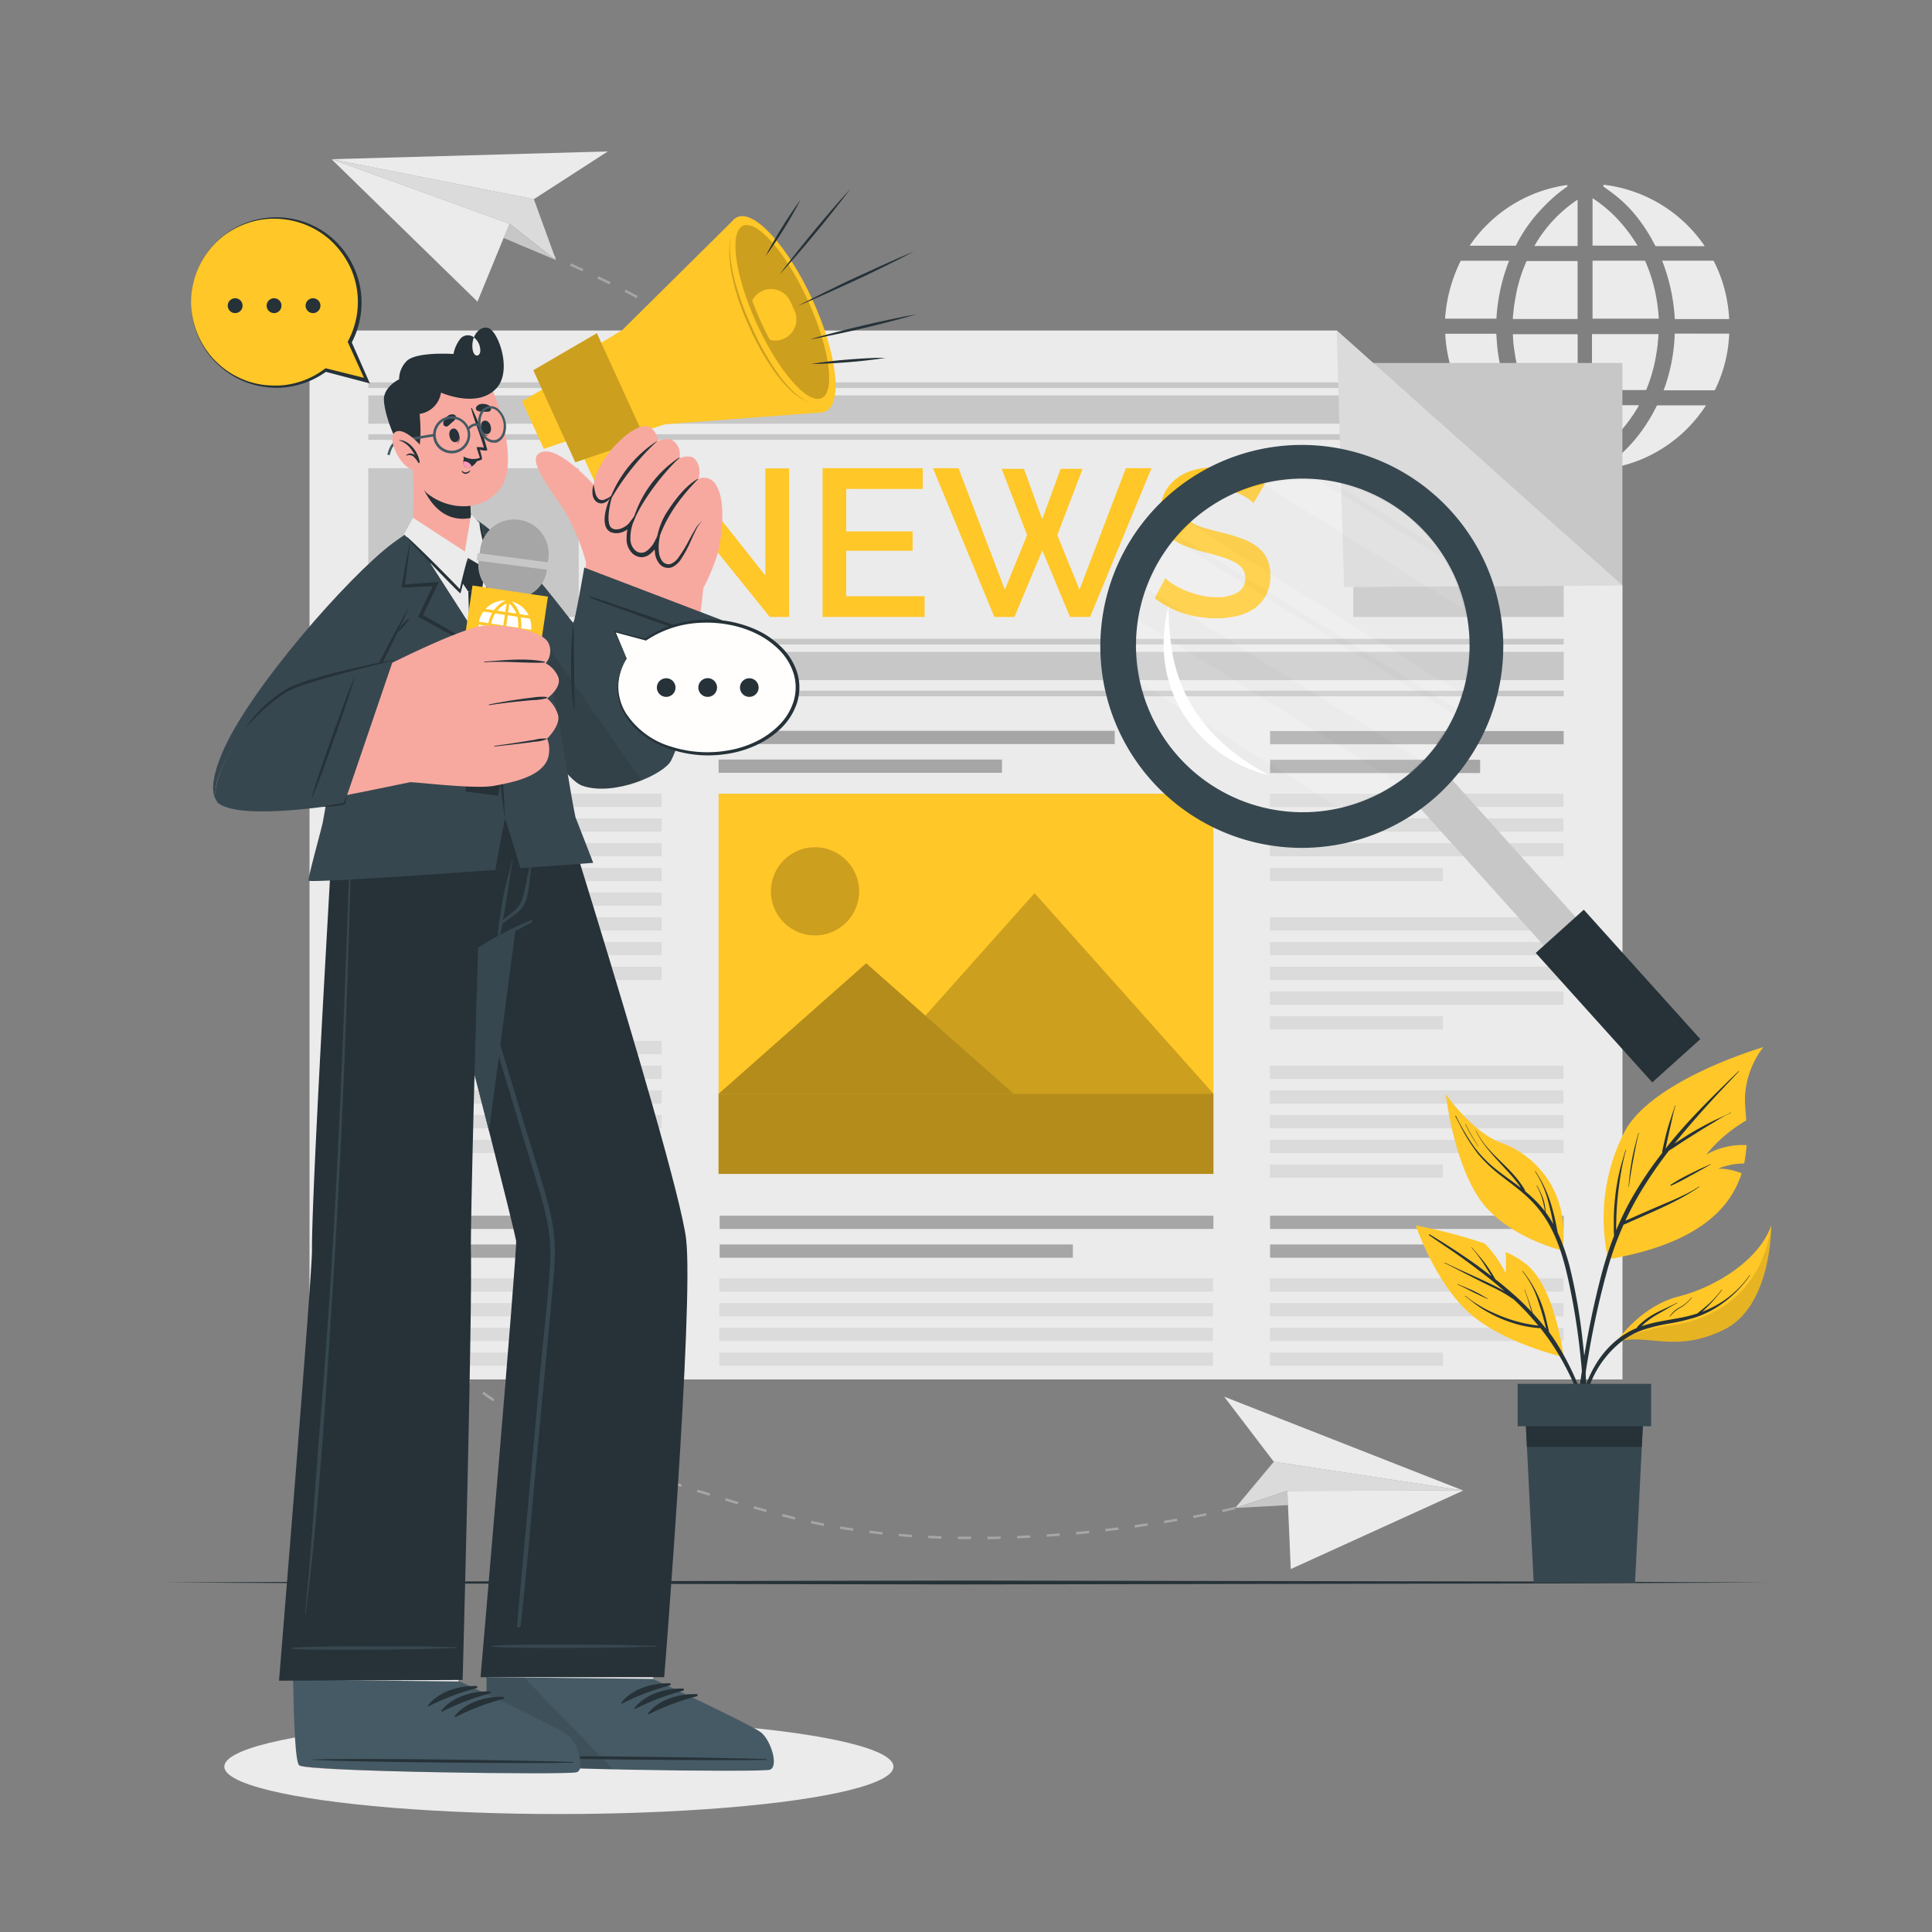 <svg xmlns="http://www.w3.org/2000/svg" viewBox="0 0 500 500"><rect x="0" y="0" width="500" height="500" fill="#808080" stroke="none"/><g id="freepik--background-complete--inject-2"><g id="freepik--aiZGp2--inject-2"><path d="M390.56,67.47a48.36,48.36,0,0,0-3.29,15H374V82.1c0-.34.07-.68.11-1a35.47,35.47,0,0,1,.88-5.23,40.24,40.24,0,0,1,2.95-8.19.29.29,0,0,1,.32-.2h12.32Z" style="fill:#ebebeb"></path><path d="M390.16,101H377.94a.27.27,0,0,1-.29-.19,37.65,37.65,0,0,1-3-9.24,38.47,38.47,0,0,1-.6-4.67.76.76,0,0,0,0-.16v-.37l.2,0H387c.24,0,.23,0,.25.24.08,1.07.15,2.14.25,3.2a40.55,40.55,0,0,0,.82,5,44,44,0,0,0,1.74,6C390.12,100.86,390.13,100.92,390.16,101Z" style="fill:#ebebeb"></path><path d="M441.52,104.86l-.1.18a36,36,0,0,1-3.46,4.49,34.15,34.15,0,0,1-5.08,4.68,36.06,36.06,0,0,1-11.88,6,36.89,36.89,0,0,1-5.09,1.09l-.5.08h-.29l-.28-.18.32-.23a39.2,39.2,0,0,0,9.63-9.34,44.59,44.59,0,0,0,3.94-6.53.28.28,0,0,1,.3-.19h12.49Z" style="fill:#ebebeb"></path><path d="M429.3,82.46H412.15v-15h13.39a.25.25,0,0,1,.27.18,41.65,41.65,0,0,1,2.73,8.79,44.47,44.47,0,0,1,.66,4.75C429.23,81.6,429.27,82,429.3,82.46Z" style="fill:#ebebeb"></path><path d="M429.2,86.47c0,.35,0,.7-.05,1-.08.84-.13,1.67-.25,2.51-.16,1.14-.34,2.29-.57,3.43a40.65,40.65,0,0,1-2.22,7.32.28.28,0,0,1-.31.22H412V86.47Z" style="fill:#ebebeb"></path><path d="M408.28,67.56v15H391.53c0-.39,0-.76.07-1.13.09-.84.15-1.68.29-2.51.2-1.28.42-2.55.69-3.81A39.44,39.44,0,0,1,395,67.74a.27.27,0,0,1,.29-.18h13Z" style="fill:#ebebeb"></path><path d="M408.3,86.66q0,7.07,0,14.12V101H394.91a.28.28,0,0,1-.3-.2,38.71,38.71,0,0,1-2.28-7.56c-.25-1.34-.44-2.68-.61-4-.11-.88-.13-1.77-.19-2.66,0,0,0,0,0-.09h16.55C408.26,86.45,408.3,86.5,408.3,86.66Z" style="fill:#ebebeb"></path><path d="M447.5,82.57H433.44a48.8,48.8,0,0,0-3.28-15.1h13.1a.28.28,0,0,1,.31.19A36.41,36.41,0,0,1,446.81,77a40.79,40.79,0,0,1,.69,5.28Z" style="fill:#ebebeb"></path><path d="M447.51,86.35c0,.34,0,.67-.05,1a36,36,0,0,1-3,12.22l-.6,1.3a.2.2,0,0,1-.21.14H430.55c.16-.45.32-.88.47-1.32a46.38,46.38,0,0,0,2.34-12c0-.4.05-.8.07-1.21,0-.1,0-.16.14-.15a.56.56,0,0,0,.13,0Z" style="fill:#ebebeb"></path><path d="M441.14,63.64l0,.06H428.64a.29.29,0,0,1-.3-.17,42.65,42.65,0,0,0-6.1-9.05,34.92,34.92,0,0,0-4.69-4.32c-.84-.64-1.71-1.25-2.56-1.87l-.14-.1.17-.12c0-.08,0-.16-.09-.27a36.82,36.82,0,0,1,26.21,15.84Z" style="fill:#ebebeb"></path><path d="M405.9,121.16a1.41,1.41,0,0,1-.36.06,32.26,32.26,0,0,1-4-.78,36.13,36.13,0,0,1-7.13-2.64,36.59,36.59,0,0,1-7.28-4.78,34,34,0,0,1-4.37-4.37,36.28,36.28,0,0,1-2.73-3.78l0-.11h11.65a.29.29,0,0,1,.29.19A42,42,0,0,0,401,117.26a39.43,39.43,0,0,0,4.75,3.81Z" style="fill:#ebebeb"></path><path d="M405.75,48.17c-.53.38-1.14.82-1.74,1.27a43.72,43.72,0,0,0-5.54,5.17,38.68,38.68,0,0,0-5.83,8.3c-.1.19-.18.39-.29.57a.23.23,0,0,1-.18.11H380.35a36.56,36.56,0,0,1,25.27-15.72l-.08.15Z" style="fill:#ebebeb"></path><path d="M424.18,104.87a39.59,39.59,0,0,1-5.66,7.67,36.23,36.23,0,0,1-6.47,5.49V104.87Z" style="fill:#ebebeb"></path><path d="M408.28,104.88v12.9a37.34,37.34,0,0,1-11.65-12.9Z" style="fill:#ebebeb"></path><path d="M423.8,63.58H412.15V51.29a35.49,35.49,0,0,1,6.54,5.48A41.63,41.63,0,0,1,423.8,63.58Z" style="fill:#ebebeb"></path><path d="M408.28,51.67v12H397.09A35.48,35.48,0,0,1,408.28,51.67Z" style="fill:#ebebeb"></path></g><path d="M332.41,119.4l-1.25-1.19.44-.48,1.26,1.2Z" style="fill:#a6a6a6"></path><path d="M326.7,188.22l0-.65c1.17,0,2.33-.1,3.45-.21l.07.65C329.06,188.12,327.88,188.19,326.7,188.22Zm-4.38-.07c-1.15-.07-2.32-.17-3.49-.31l.07-.64c1.16.13,2.32.24,3.45.3Zm12.21-.81-.13-.64c1.14-.23,2.27-.53,3.34-.86l.2.62C336.84,186.8,335.7,187.1,334.53,187.34Zm-20-.15c-1.12-.21-2.27-.45-3.42-.72l.15-.64c1.14.27,2.28.51,3.39.72Zm-7.65-1.84c-1.1-.33-2.22-.68-3.33-1.06l.2-.62c1.11.38,2.22.73,3.31,1.05Zm35.18-.48-.28-.59a28.12,28.12,0,0,0,3-1.65l.35.55A29.45,29.45,0,0,1,342,184.87Zm-42.62-2.08c-1.07-.42-2.16-.86-3.23-1.33l.26-.59c1.07.46,2.15.9,3.21,1.32Zm49.22-2.28-.44-.48a22.16,22.16,0,0,0,2.36-2.49l.51.41A24.46,24.46,0,0,1,348.63,180.51Zm-56.43-.86c-1-.49-2.07-1-3.13-1.56l.3-.57c1.05.54,2.08,1,3.11,1.55Zm-7-3.63c-1-.57-2-1.16-3-1.75l.33-.56c1,.59,2,1.17,3,1.75Zm68.26-1.73-.57-.31a21.91,21.91,0,0,0,1.39-3.13l.62.21A22.84,22.84,0,0,1,353.5,174.29Zm-75-2.33c-1-.64-1.95-1.28-2.9-1.94l.37-.53q1.42,1,2.88,1.92Zm-6.46-4.47c-.93-.69-1.86-1.39-2.78-2.1l.4-.51c.91.7,1.84,1.4,2.77,2.09Zm84-.69-.64-.11a26.92,26.92,0,0,0,.36-3.42l.65,0A28.4,28.4,0,0,1,356.05,166.8Zm-90.17-4.13c-.9-.74-1.8-1.49-2.68-2.25l.43-.5c.88.76,1.76,1.51,2.66,2.24Zm89.77-3.7c-.11-1.12-.27-2.27-.49-3.42l.63-.12c.23,1.17.4,2.34.51,3.48Zm-95.72-1.43c-.86-.78-1.71-1.57-2.56-2.36l.44-.47c.85.79,1.7,1.57,2.56,2.34Zm-5.71-5.35c-.84-.81-1.67-1.62-2.49-2.44l.45-.47,2.49,2.44Zm99.89-.83c-.33-1.07-.71-2.17-1.14-3.26l.61-.24c.43,1.11.82,2.23,1.15,3.31Zm-105.46-4.7-2.43-2.5.47-.45q1.22,1.26,2.43,2.49Zm102.6-2.53c-.49-1-1-2.06-1.59-3.08l.57-.32c.57,1,1.11,2.08,1.61,3.11Zm-108-3.1-2.41-2.52.47-.45,2.41,2.52Zm104.24-3.7c-.61-1-1.26-1.93-1.93-2.89l.53-.37c.68,1,1.34,2,1.95,2.91Zm-109.65-2-2.4-2.52.47-.45,2.4,2.53ZM342.92,131c-.69-.9-1.43-1.8-2.18-2.7l.5-.42c.76.9,1.5,1.82,2.2,2.72Zm-110.54-1.27-2.42-2.5.46-.46,2.43,2.51Zm105.5-4.7c-.77-.84-1.56-1.68-2.38-2.52L336,122q1.25,1.27,2.4,2.55Zm-111-.91-2.45-2.46.45-.46,2.47,2.46Zm-5.56-5.51c-.82-.8-1.66-1.6-2.51-2.41l.45-.47c.85.8,1.69,1.61,2.52,2.41Zm-5.68-5.38c-.85-.78-1.7-1.56-2.57-2.34l.43-.49,2.58,2.35ZM209.84,108c-.87-.76-1.75-1.51-2.64-2.26l.42-.5c.9.76,1.78,1.51,2.65,2.27Zm-6-5-2.72-2.18.41-.51c.92.73,1.82,1.46,2.72,2.19Zm-6.15-4.84c-.91-.7-1.84-1.39-2.78-2.09l.38-.52c.95.7,1.88,1.39,2.79,2.09Zm-6.31-4.63c-.93-.66-1.88-1.33-2.85-2l.37-.54c1,.67,1.92,1.33,2.86,2Zm-6.46-4.41c-.95-.64-1.93-1.27-2.91-1.9l.35-.54c1,.63,2,1.26,2.92,1.89Zm-6.6-4.2c-1-.6-2-1.2-3-1.79l.33-.56c1,.59,2,1.19,3,1.8Zm-6.74-4-3-1.69.31-.58,3.05,1.71Zm-6.86-3.76c-1-.54-2-1.07-3.08-1.61l.29-.58,3.1,1.61Zm-7-3.56c-1-.5-2.07-1-3.13-1.51l.28-.59c1.06.5,2.11,1,3.14,1.52ZM150.7,70.2l-3.17-1.44.27-.59c1.07.48,2.13,1,3.17,1.43ZM143.54,67l-3.21-1.35.25-.6,3.22,1.35Z" style="fill:#a6a6a6"></path><path d="M136.1,64l-1.62-.64.24-.61,1.62.64Z" style="fill:#a6a6a6"></path><polygon points="138.16 51.55 143.9 67.31 131.85 57.9 85.8 41.2 138.16 51.55" style="fill:#dbdbdb"></polygon><polygon points="130.31 61.57 143.9 67.31 131.85 57.9 130.31 61.57" style="fill:#c7c7c7"></polygon><polygon points="131.85 57.9 85.8 41.2 123.57 78.06 131.85 57.9" style="fill:#ebebeb"></polygon><polygon points="138.16 51.55 157.3 39.19 85.8 41.2 138.16 51.55" style="fill:#ebebeb"></polygon><path d="M160,379l-.21-.08-1.12-.44.23-.6,1.13.45,2,.78-.23.6Zm-5.27-2.13c-1.07-.44-2.11-.88-3.14-1.33l.26-.58,3.12,1.33Zm11.09,4.33.22-.6,3.2,1.14-.21.6Zm7.23,2.53.2-.6,3.23,1.07-.2.61Zm-25.34-9.92c-1.05-.48-2.08-1-3.08-1.45l.27-.57c1,.48,2,1,3.07,1.44Zm32.62,12.3.19-.61,3.24,1-.18.61Zm-39.52-15.65c-1-.52-2-1.05-3-1.58l.31-.57q1.46.8,3,1.59Zm46.84,17.89.18-.62,3.26,1-.18.61Zm-53.56-21.56c-1-.58-2-1.17-2.92-1.76l.34-.54c.94.59,1.91,1.17,2.9,1.75ZM195,390.42l.18-.61,3.27.9-.17.62Zm7.39,2,.16-.61.86.22,2.43.62-.15.62-2.44-.62Zm-74.79-29.75c-.95-.65-1.89-1.31-2.79-2l.37-.51c.9.65,1.83,1.31,2.77,1.95Zm82.24,31.55.14-.62c1.1.24,2.21.46,3.33.68l-.12.62C212.1,394.7,211,394.47,209.87,394.23Zm7.54,1.43.11-.63c1.11.19,2.23.37,3.35.53l-.09.63C219.65,396,218.53,395.85,217.41,395.66Zm-95.95-37.54c-.91-.74-1.79-1.48-2.61-2.21l.43-.47c.81.72,1.68,1.45,2.58,2.18ZM225,396.76l.07-.63c1.13.14,2.25.26,3.37.38l-.06.64C227.25,397,226.12,396.9,225,396.76ZM115.75,353c-.81-.82-1.6-1.65-2.34-2.49l.48-.42c.73.82,1.51,1.65,2.31,2.47Zm116.86,44.57,0-.64c1.13.1,2.25.19,3.38.26l0,.64C234.87,397.73,233.74,397.65,232.61,397.55Zm7.63.51,0-.64,3.39.15,0,.63ZM110.71,347.19c-.69-.92-1.35-1.86-2-2.8l.53-.35c.6.93,1.25,1.86,1.94,2.76Zm137.2,51.12v-.63l3.39,0v.64ZM106.58,340.7c-.53-1-1-2.05-1.47-3.09l.59-.25c.44,1,.93,2.05,1.45,3Zm149,57.63v-.64c1.14,0,2.27,0,3.4-.06v.64C257.85,398.29,256.71,398.32,255.57,398.33Zm7.66-.2,0-.64,3.4-.16,0,.64ZM103.62,333.6a19.72,19.72,0,0,1-.73-3.38l.64-.07a18.52,18.52,0,0,0,.7,3.26Zm167.26,64.12,0-.64,3.39-.24,0,.63Zm7.64-.61-.06-.63,3.39-.33.06.63Q280.25,397,278.52,397.11ZM103,325.89a11.93,11.93,0,0,1,.65-2.24,10.62,10.62,0,0,1,.46-1l.57.28c-.16.32-.31.66-.44,1a12.19,12.19,0,0,0-.62,2.14Zm183.11,70.43-.08-.63,3.38-.41.08.63Zm7.6-1-.09-.63c1.16-.16,2.28-.32,3.37-.49l.09.63C296,395,294.91,395.19,293.75,395.35ZM107.09,319.5l-.47-.43a20,20,0,0,1,2.56-2.32l.38.51A19.24,19.24,0,0,0,107.09,319.5Zm194.24,74.71-.1-.63,3.35-.57.11.63Zm7.56-1.33-.12-.63c1.2-.23,2.32-.44,3.34-.65l.13.63ZM113.09,315l-.3-.55a34.17,34.17,0,0,1,3.09-1.5l.25.59C115.06,314,114,314.48,113.09,315Zm203.32,76.36-.14-.63c2.16-.47,3.32-.76,3.33-.77l.15.62S318.58,390.87,316.41,391.35ZM120.08,312l-.2-.6c1-.35,2.14-.68,3.27-1l.17.62C122.2,311.36,121.11,311.69,120.08,312Zm7.36-2-.13-.62c1.09-.23,2.22-.44,3.36-.63l.1.63C129.64,309.63,128.52,309.84,127.44,310.07Zm7.53-1.23-.08-.63c1.13-.14,2.27-.26,3.4-.36l.05.64C137.22,308.58,136.09,308.7,135,308.84Zm7.6-.63,0-.64c1.15-.05,2.3-.08,3.42-.09v.64C144.86,308.13,143.72,308.16,142.57,308.21Z" style="fill:#a6a6a6"></path><polygon points="329.66 378.3 319.68 390.26 333.17 385.84 378.69 385.75 329.66 378.3" style="fill:#dbdbdb"></polygon><polygon points="333.36 389.53 319.68 390.26 333.17 385.84 333.36 389.53" style="fill:#c7c7c7"></polygon><polygon points="333.17 385.84 378.69 385.75 334.05 406.07 333.17 385.84" style="fill:#ebebeb"></polygon><polygon points="329.66 378.3 316.82 361.46 378.69 385.75 329.66 378.3" style="fill:#ebebeb"></polygon></g><g id="freepik--Floor--inject-2"><polygon points="42.29 409.55 94.21 409.31 146.14 409.22 250 409.05 353.86 409.22 405.79 409.3 457.71 409.55 405.79 409.79 353.86 409.88 250 410.05 146.14 409.88 94.21 409.79 42.29 409.55" style="fill:#263238"></polygon></g><g id="freepik--Newspaper--inject-2"><rect x="80.13" y="93.94" width="339.74" height="263.05" style="fill:#c7c7c7"></rect><polygon points="419.87 356.99 80.13 356.99 80.13 85.53 345.94 85.53 419.87 151.55 419.87 356.99" style="fill:#ebebeb"></polygon><path d="M177.37,132.56v27.1H171.3V121.17h4.77l22,27.76V121.22h6.13v38.44h-5Z" style="fill:#FFC727"></path><path d="M239.29,154.3v5.36h-26.4V121.17H238.8v5.37H219v11h17.19v5H219V154.3Z" style="fill:#FFC727"></path><path d="M259.24,121.33H265l4.72,13.07,4.77-13.07h5.69l-6.56,17.14,5.75,14.15,12-31.45H298l-15.89,38.49h-5.2l-7.16-17.24-7.21,17.24h-5.2l-15.89-38.49h6.61l12,31.45,5.75-14.15Z" style="fill:#FFC727"></path><path d="M324.42,130.22a8.84,8.84,0,0,0-1.58-1.27,15,15,0,0,0-2.41-1.27,16.93,16.93,0,0,0-3-1,15.23,15.23,0,0,0-3.38-.38q-3.86,0-5.67,1.41a4.67,4.67,0,0,0-1.82,3.9,4.25,4.25,0,0,0,.57,2.31,5,5,0,0,0,1.76,1.57,13.77,13.77,0,0,0,3,1.19q1.79.53,4.17,1.11a47.39,47.39,0,0,1,5.29,1.58,15.06,15.06,0,0,1,4,2.11,8.46,8.46,0,0,1,2.52,3.06,9.92,9.92,0,0,1,.9,4.42,10.73,10.73,0,0,1-1.11,5.05,9.52,9.52,0,0,1-3,3.44,13.14,13.14,0,0,1-4.47,1.95,22.83,22.83,0,0,1-5.48.62,27.44,27.44,0,0,1-8.48-1.32,24.33,24.33,0,0,1-7.4-3.88l2.76-5.21a13.22,13.22,0,0,0,2,1.58,20.2,20.2,0,0,0,3.09,1.6,27.75,27.75,0,0,0,3.83,1.24,17.24,17.24,0,0,0,4.28.52,10.27,10.27,0,0,0,5.53-1.25,4.1,4.1,0,0,0,1.95-3.69,4,4,0,0,0-.73-2.44,6.15,6.15,0,0,0-2.09-1.7,18.06,18.06,0,0,0-3.3-1.33c-1.31-.4-2.79-.82-4.45-1.25a44.78,44.78,0,0,1-5-1.6,12.77,12.77,0,0,1-3.55-2,8.09,8.09,0,0,1-2.14-2.79,9.27,9.27,0,0,1-.73-3.88,11.26,11.26,0,0,1,1.08-5,10.76,10.76,0,0,1,3-3.68,12.73,12.73,0,0,1,4.42-2.25,19.15,19.15,0,0,1,5.53-.76,20.33,20.33,0,0,1,7.21,1.24,24.17,24.17,0,0,1,5.8,3.1Z" style="fill:#FFC727"></path><polygon points="372.97 109.66 95.32 109.66 95.32 102.34 364.77 102.34 372.97 109.66" style="fill:#c7c7c7"></polygon><polygon points="362.61 100.42 95.32 100.42 95.32 98.96 360.99 98.96 362.61 100.42" style="fill:#c7c7c7"></polygon><polygon points="377.65 113.84 95.32 113.84 95.32 112.39 376.02 112.39 377.65 113.84" style="fill:#c7c7c7"></polygon><rect x="95.32" y="168.7" width="309.37" height="7.31" style="fill:#c7c7c7"></rect><rect x="95.32" y="165.33" width="309.37" height="1.45" style="fill:#c7c7c7"></rect><rect x="95.32" y="178.76" width="309.37" height="1.44" style="fill:#c7c7c7"></rect><rect x="95.31" y="121.17" width="54.46" height="38.5" style="fill:#c7c7c7"></rect><polygon points="404.68 137.98 404.68 159.66 350.23 159.66 350.23 121.18 385.87 121.18 404.68 137.98" style="fill:#c7c7c7"></polygon><rect x="185.97" y="205.42" width="128.06" height="98.4" transform="translate(500 509.23) rotate(180)" style="fill:#FFC727"></rect><path d="M199.73,228.48a11.41,11.41,0,1,0,9-9A11.43,11.43,0,0,0,199.73,228.48Z" style="opacity:0.2"></path><polygon points="221.48 283.04 314.03 283.04 267.75 231.15 221.48 283.04" style="opacity:0.2"></polygon><polygon points="185.97 283.09 262.38 283.09 224.17 249.29 185.97 283.09" style="fill:#FFC727"></polygon><polygon points="185.97 283.09 262.38 283.09 224.17 249.29 185.97 283.09" style="opacity:0.3"></polygon><rect x="185.97" y="283.04" width="128.06" height="20.77" style="fill:#FFC727"></rect><rect x="185.97" y="283.04" width="128.06" height="20.77" style="opacity:0.3"></rect><rect x="185.97" y="189.13" width="102.52" height="3.43" style="fill:#a6a6a6"></rect><rect x="185.97" y="196.57" width="73.34" height="3.43" style="fill:#a6a6a6"></rect><rect x="95.32" y="189.19" width="75.98" height="3.43" style="fill:#a6a6a6"></rect><rect x="95.26" y="205.4" width="75.98" height="3.43" style="fill:#dbdbdb"></rect><rect x="95.26" y="211.8" width="75.98" height="3.43" style="fill:#dbdbdb"></rect><rect x="95.26" y="218.2" width="75.98" height="3.43" style="fill:#dbdbdb"></rect><rect x="95.26" y="224.6" width="75.98" height="3.43" style="fill:#dbdbdb"></rect><rect x="95.26" y="231" width="75.98" height="3.43" style="fill:#dbdbdb"></rect><rect x="95.26" y="237.39" width="75.98" height="3.43" style="fill:#dbdbdb"></rect><rect x="95.26" y="243.79" width="75.98" height="3.43" style="fill:#dbdbdb"></rect><rect x="95.26" y="250.19" width="75.98" height="3.43" style="fill:#dbdbdb"></rect><rect x="95.26" y="256.59" width="44.5" height="3.43" style="fill:#dbdbdb"></rect><rect x="95.26" y="269.39" width="75.98" height="3.43" style="fill:#dbdbdb"></rect><rect x="95.26" y="275.79" width="75.98" height="3.43" style="fill:#dbdbdb"></rect><rect x="95.26" y="282.18" width="75.98" height="3.43" style="fill:#dbdbdb"></rect><rect x="95.26" y="288.58" width="75.98" height="3.43" style="fill:#dbdbdb"></rect><rect x="95.26" y="294.98" width="44.5" height="3.43" style="fill:#dbdbdb"></rect><rect x="95.32" y="196.63" width="54.36" height="3.43" style="fill:#a6a6a6"></rect><rect x="328.7" y="189.19" width="75.98" height="3.43" style="fill:#a6a6a6"></rect><rect x="328.64" y="205.4" width="75.98" height="3.43" style="fill:#dbdbdb"></rect><rect x="328.64" y="211.8" width="75.98" height="3.43" style="fill:#dbdbdb"></rect><rect x="328.64" y="218.2" width="75.98" height="3.43" style="fill:#dbdbdb"></rect><rect x="328.64" y="224.6" width="44.8" height="3.43" style="fill:#dbdbdb"></rect><rect x="328.64" y="237.39" width="75.98" height="3.43" style="fill:#dbdbdb"></rect><rect x="328.64" y="243.79" width="75.98" height="3.43" style="fill:#dbdbdb"></rect><rect x="328.64" y="250.19" width="75.98" height="3.43" style="fill:#dbdbdb"></rect><rect x="328.64" y="256.59" width="75.98" height="3.43" style="fill:#dbdbdb"></rect><rect x="328.64" y="262.99" width="44.8" height="3.43" style="fill:#dbdbdb"></rect><rect x="328.64" y="275.79" width="75.98" height="3.43" style="fill:#dbdbdb"></rect><rect x="328.64" y="282.18" width="75.98" height="3.43" style="fill:#dbdbdb"></rect><rect x="328.64" y="288.58" width="75.98" height="3.43" style="fill:#dbdbdb"></rect><rect x="328.64" y="294.98" width="75.98" height="3.43" style="fill:#dbdbdb"></rect><rect x="328.64" y="301.38" width="44.8" height="3.43" style="fill:#dbdbdb"></rect><rect x="328.7" y="196.63" width="54.36" height="3.43" style="fill:#a6a6a6"></rect><rect x="95.32" y="314.62" width="75.98" height="3.43" style="fill:#a6a6a6"></rect><rect x="95.26" y="330.84" width="75.98" height="3.43" style="fill:#dbdbdb"></rect><rect x="95.26" y="337.24" width="75.98" height="3.43" style="fill:#dbdbdb"></rect><rect x="95.26" y="343.63" width="75.98" height="3.43" style="fill:#dbdbdb"></rect><rect x="95.26" y="350.03" width="75.98" height="3.43" style="fill:#dbdbdb"></rect><rect x="95.32" y="322.07" width="54.36" height="3.43" style="fill:#a6a6a6"></rect><rect x="186.25" y="314.62" width="127.78" height="3.43" style="fill:#a6a6a6"></rect><rect x="186.15" y="330.84" width="127.78" height="3.43" style="fill:#dbdbdb"></rect><rect x="186.15" y="337.24" width="127.78" height="3.43" style="fill:#dbdbdb"></rect><rect x="186.15" y="343.63" width="127.78" height="3.43" style="fill:#dbdbdb"></rect><rect x="186.15" y="350.03" width="127.78" height="3.43" style="fill:#dbdbdb"></rect><rect x="186.25" y="322.07" width="91.41" height="3.43" style="fill:#a6a6a6"></rect><rect x="328.7" y="314.62" width="75.98" height="3.43" style="fill:#a6a6a6"></rect><rect x="328.64" y="330.84" width="75.98" height="3.43" style="fill:#dbdbdb"></rect><rect x="328.64" y="337.24" width="75.98" height="3.43" style="fill:#dbdbdb"></rect><rect x="328.64" y="343.63" width="75.98" height="3.43" style="fill:#dbdbdb"></rect><rect x="328.64" y="350.03" width="44.8" height="3.43" style="fill:#dbdbdb"></rect><rect x="328.7" y="322.07" width="54.36" height="3.43" style="fill:#a6a6a6"></rect><polygon points="345.94 85.53 347.83 151.91 419.87 151.55 345.94 85.53" style="fill:#dbdbdb"></polygon></g><g id="freepik--Plant--inject-2"><path d="M404.67,351.21S388.76,347.6,380,339.57s-13.59-22.43-13.59-22.43a136.58,136.58,0,0,1,17.84,4.68,30.54,30.54,0,0,1,5.4,7.64,37.74,37.74,0,0,0,0-5.46,24.21,24.21,0,0,1,5.66,3.44C402.62,333.77,404.67,351.21,404.67,351.21Z" style="fill:#FFC727"></path><path d="M376.38,324.13c-2.17-1.5-4.38-2.94-6.53-4.46a.12.12,0,0,1,.13-.21c4.1,2.45,8.14,5.06,12,7.81,1.36,1,2.7,2,4,3l-.28-.47c-.47-.8-1-1.58-1.48-2.37a34.43,34.43,0,0,0-3.38-4.51c0-.05,0-.12.08-.07,1.24,1.43,2.48,2.84,3.61,4.36.54.72,1,1.46,1.51,2.23.25.39.49.79.71,1.2.08.13.17.27.24.41,2.06,1.61,4.06,3.3,6,5.08q1.75,1.65,3.41,3.41c-.61-1.92-1.15-3.87-1.86-5.76,0-.07.08-.1.1,0,.69,2,1.45,4,2,6q1.83,2,3.48,4.1l-.06-.26c-.18-.75-.37-1.5-.57-2.24-.38-1.44-.81-2.87-1.29-4.28A24.88,24.88,0,0,0,394,329c0-.06,0-.13.08-.08a31.12,31.12,0,0,1,6.1,12.72q.25,1,.48,2c.08.36.18.73.24,1.1.48.65.95,1.31,1.4,2A68.7,68.7,0,0,1,409,360a152.34,152.34,0,0,1,5.09,15.9c0,.1-.12.14-.16,0-3.11-9.31-6.29-18.75-11.61-27.07-1.13-1.76-2.35-3.45-3.64-5.09a29.63,29.63,0,0,1-7.73-1.54,34.48,34.48,0,0,1-7.76-3.74c-1.4-.91-2.67-2-4-3a.06.06,0,1,1,.07-.09,31.29,31.29,0,0,0,7.29,4.41,39.43,39.43,0,0,0,8,2.7c1.18.25,2.37.44,3.56.6a67.77,67.77,0,0,0-4.69-5.19c-.54-.54-1.09-1.05-1.64-1.57a37.35,37.35,0,0,0-5.89-3.37c-2.6-1.26-5.17-2.59-7.75-3.91-1.45-.74-2.9-1.49-4.37-2.21-.06,0,0-.12.06-.09,2.62,1.26,5.27,2.44,7.91,3.65,2.48,1.14,5,2.28,7.38,3.62l.3.18q-3.23-2.82-6.67-5.39C380.69,327.2,378.55,325.64,376.38,324.13Z" style="fill:#263238"></path><path d="M377.29,332.34c1.29.56,2.61,1.07,3.89,1.66s2.56,1.34,3.81,2.08c.06,0,0,.11-.05.08-1.27-.6-2.55-1.17-3.81-1.8s-2.56-1.34-3.88-1.92C377.19,332.41,377.22,332.31,377.29,332.34Z" style="fill:#263238"></path><path d="M456.35,271a22.76,22.76,0,0,0-4.76,13.22c0,1.42.17,3.41.34,5.75a37.82,37.82,0,0,0-10.38,8.87A18.84,18.84,0,0,1,452,296.36a32,32,0,0,1-.61,4.75,18,18,0,0,0-6.75,1.34,15.06,15.06,0,0,1,6.09,1.21c-2.84,9-11.27,18.29-34.54,22.23a48.87,48.87,0,0,1,4.12-32.76C427.32,279.41,456.35,271,456.35,271Z" style="fill:#FFC727"></path><path d="M408.17,364.49q.6-5.78,1.51-11.53a229.42,229.42,0,0,1,4.69-22.78,92.55,92.55,0,0,1,3.36-10.39,14.47,14.47,0,0,1-.08-1.86c0-.74,0-1.49,0-2.24,0-1.49.09-3,.22-4.46a53.88,53.88,0,0,1,1.43-8.73c.42-1.66.92-3.29,1.4-4.93a.06.06,0,0,1,.11,0,64.49,64.49,0,0,0-1.72,8.71,80.14,80.14,0,0,0-.78,8.74c0,.8-.05,1.6-.05,2.4,0,.34,0,.68,0,1a76.69,76.69,0,0,1,3.92-8.12,99,99,0,0,1,8-11.92,4.75,4.75,0,0,1,.19-1.3c.11-.52.22-1,.34-1.56.24-1.06.5-2.12.79-3.17.58-2.11,1.35-4.15,2-6.23a.05.05,0,1,1,.1,0c-.62,2.06-1,4.2-1.5,6.29l-.69,3.12-.33,1.56s0,.08,0,.12q1.41-1.79,2.88-3.51c4.45-5.21,9.32-10,14.23-14.8.6-.58,1.22-1.16,1.83-1.73a0,0,0,1,1,.07.07c-4.68,4.89-9.3,9.84-13.67,15q-1.56,1.84-3.07,3.73l1.59-1.05c1.36-.88,2.73-1.75,4.14-2.54s2.84-1.56,4.29-2.28,3.08-1.34,4.52-2.18c.07,0,.12.07.06.09a33.28,33.28,0,0,0-4.25,2.36c-1.42.84-2.83,1.68-4.22,2.57s-2.75,1.72-4.1,2.6c-1.14.74-2.25,1.54-3.43,2.22a111.43,111.43,0,0,0-7.45,10.85,81,81,0,0,0-3.86,7.31l.84-.36,2.13-.94c1.37-.61,2.74-1.2,4.12-1.8,2.61-1.14,5.26-2.18,7.82-3.43a34.14,34.14,0,0,0,4.18-2.32c.06,0,.11.06.05.1-4.77,3.29-10.12,5.61-15.41,7.94l-2.29,1c-.63.28-1.26.59-1.9.83a81.3,81.3,0,0,0-3.94,10.79,218.74,218.74,0,0,0-5.06,22.52c-1.34,7.6-2.24,15.25-2.94,22.94-.09,1-.17,1.92-.28,2.87a.31.31,0,0,1-.61,0C407.36,372.28,407.76,368.37,408.17,364.49Z" style="fill:#263238"></path><path d="M422.33,300.21c.43-2.37,1.06-4.68,1.7-7,0-.07.12,0,.1,0-.59,2.28-1,4.59-1.44,6.9s-.82,4.72-1.15,7.09c0,0-.07,0-.06,0A61.14,61.14,0,0,1,422.33,300.21Z" style="fill:#263238"></path><path d="M432.36,306.63a41.24,41.24,0,0,1,5.06-2.85c.85-.44,1.71-.86,2.57-1.27s1.81-.79,2.69-1.23c.06,0,.11.06.05.09-.85.43-1.66.95-2.5,1.4s-1.71,1-2.58,1.41a57.26,57.26,0,0,1-5.16,2.67A.13.13,0,0,1,432.36,306.63Z" style="fill:#263238"></path><path d="M404.38,323.65s-14.72-3.52-21.48-13.39c-6.46-9.43-8.54-25.51-8.71-26.92.27,1.29,3.3,15.34,13.33,21.89C395.19,310.24,402.6,314.36,404.38,323.65Z" style="fill:#263238;opacity:0.1"></path><path d="M390.79,298.21a18.89,18.89,0,0,1,5.43,8.94s0,.05-.05,0a22,22,0,0,0-5.45-8.88C390.67,298.25,390.74,298.17,390.79,298.21Z" style="fill:#263238"></path><path d="M404.38,323.65s-14.72-3.52-21.48-13.39c-6.46-9.43-8.54-25.51-8.71-26.92a.65.65,0,0,0,0-.1s7.06,10,14.48,12.59S406.5,307.24,404.38,323.65Z" style="fill:#FFC727"></path><path d="M376.78,288.77a60.36,60.36,0,0,0,4.55,7.78,30.85,30.85,0,0,0,6.06,6.23c2,1.59,4.11,3,6.14,4.59l0-.07c-.38-.57-.79-1.12-1.2-1.65-.85-1.08-1.77-2.1-2.7-3.1-1.83-2-3.69-3.93-5.33-6.08a22.29,22.29,0,0,1-2.36-3.8c0-.07.07-.1.1,0,2.39,5,7.16,8.16,10.56,12.36.48.6.94,1.22,1.36,1.86a7.63,7.63,0,0,1,.85,1.5,30.93,30.93,0,0,1,5,5.08,19.6,19.6,0,0,0-.59-2.86,14.73,14.73,0,0,0-1.56-3.73.05.05,0,1,1,.09-.06,18,18,0,0,1,1.72,3.7,13.39,13.39,0,0,1,.53,3.18h0a29.67,29.67,0,0,1,2,3.1c-.06-.32-.12-.63-.19-.95-.29-1.46-.61-2.93-1-4.37a26.33,26.33,0,0,0-3.54-8.3s.05-.11.09-.06a31.88,31.88,0,0,1,3.92,8.12c.47,1.44.85,2.91,1.18,4.39.16.73.3,1.45.44,2.18.07.38.16.76.22,1.15a52.89,52.89,0,0,1,3.39,10,146.5,146.5,0,0,1,3.14,18.62,155.34,155.34,0,0,1,1,19.76c0,.83-.07,1.65-.11,2.48,0,.21-.33.24-.34,0-.15-3.27-.23-6.54-.42-9.8s-.48-6.52-.83-9.78a174.93,174.93,0,0,0-3.07-19c-1.19-5.38-2.74-10.8-5.68-15.52a29.46,29.46,0,0,0-5.31-6.31c-2.07-1.85-4.32-3.48-6.5-5.19a35.59,35.59,0,0,1-6-5.74,46.5,46.5,0,0,1-4.68-7.59l-1.06-2C376.66,288.77,376.75,288.71,376.78,288.77Z" style="fill:#263238"></path><path d="M379.32,290.93a49.9,49.9,0,0,0,3.28,5.73s0,.09-.07,0a39.93,39.93,0,0,1-3.31-5.74C379.19,290.9,379.29,290.87,379.32,290.93Z" style="fill:#263238"></path><path d="M458.4,317.14s.23,20.92-12.28,27-19.21,1-27.71,3h0c.33-.5,6.4-9.22,16.05-11.62C444.39,333,455.39,325.86,458.4,317.14Z" style="fill:#FFC727"></path><path d="M458.4,317.14s.23,20.92-12.28,27-19.21,1-27.71,3h0a47.44,47.44,0,0,1,14.23-4.2C440.53,342,455.6,336.83,458.4,317.14Z" style="opacity:0.1"></path><path d="M417.59,347.5a21.25,21.25,0,0,1,5-3.37c.27-.13.54-.23.82-.35s.27-.32.42-.48a15.34,15.34,0,0,1,1.17-1.11,17.91,17.91,0,0,1,2.52-1.82c2.07-1.22,4.34-2.07,6.46-3.2.06,0,.12.06.06.09-1.05.55-2.07,1.15-3.09,1.74s-2,1.13-3,1.75a21.38,21.38,0,0,0-2.48,1.86c-.22.19-.43.4-.64.61a34.52,34.52,0,0,1,4.22-1.12c2.29-.46,4.61-.79,6.9-1.28a33.6,33.6,0,0,0,3.31-.89c1-.84,2.08-1.67,3.06-2.57a25.64,25.64,0,0,0,3.24-3.59.05.05,0,0,1,.09.06,38.75,38.75,0,0,1-5.13,5.66c.54-.21,1.07-.43,1.6-.67A25.84,25.84,0,0,0,452.79,330c0-.05.13,0,.09.06a29.33,29.33,0,0,1-8.62,8.28,26.14,26.14,0,0,1-5.45,2.58,50.82,50.82,0,0,1-6.77,1.6,47,47,0,0,0-6.63,1.58,19.85,19.85,0,0,0-5.56,2.92,26.07,26.07,0,0,0-7.5,9.29,46.64,46.64,0,0,0-4.12,15.3c0,.22-.38.22-.36,0C408.46,362.76,410.81,353.61,417.59,347.5Z" style="fill:#263238"></path><path d="M432.1,340.68a7.19,7.19,0,0,1,2.57-2.33,9.48,9.48,0,0,0,3.06-2.53c0-.06.14,0,.09.06a10.19,10.19,0,0,1-2.7,2.41,9.5,9.5,0,0,0-2.94,2.44S432.07,340.73,432.1,340.68Z" style="fill:#263238"></path><polygon points="425.46 362.94 424.9 374.45 423.15 409.59 396.91 409.59 395.17 374.45 394.6 362.94 425.46 362.94" style="fill:#37474f"></polygon><polygon points="425.46 362.94 424.9 374.45 395.17 374.45 394.6 362.94 425.46 362.94" style="fill:#263238"></polygon><rect x="392.76" y="358.14" width="34.55" height="10.97" style="fill:#37474f"></rect></g><g id="freepik--Shadow--inject-2"><ellipse cx="144.64" cy="457.2" rx="86.59" ry="12.27" style="fill:#ebebeb"></ellipse></g><g id="freepik--Character--inject-2"><path d="M198.81,457.79c-2.32.75-68.31-.11-70.8-1.74-1-.6-1.39-10.22-1.59-21.86v-.37c0-2.4-.07-4.87-.08-7.37,0-.35,0-.69,0-1l3.2-34.23,44.15.44-4.36,33.92,0,1.34-.27,7,0,.72s25.11,11.63,27.66,13.71S201.12,457.06,198.81,457.79Z" style="fill:#d3766a"></path><path d="M198.81,457.79c-2.32.75-68.31-.11-70.8-1.74-1-.6-1.39-10.22-1.59-21.86v-.37c0-2.4-.07-4.87-.08-7.37,0-.35,0-.69,0-1l43,.13,0,1.34-.27,7,0,.72s25.11,11.63,27.66,13.71S201.12,457.06,198.81,457.79Z" style="fill:#ebebeb"></path><path d="M199.24,458c-2.34.75-69.23-.14-71.76-1.78-1-.62-1.41-10.37-1.6-22.17l43.13.45s25.45,11.8,28,13.9S201.59,457.21,199.24,458Z" style="fill:#455a64"></path><path d="M158.65,457.88c-15.62-.36-30-.95-31.17-1.7-1-.62-1.41-10.37-1.6-22.17l9.74.1Z" style="opacity:0.1"></path><path d="M198.32,455.27c-11.21-.42-56.46-1.07-67.57-.64-.09,0-.09.06,0,.07,11.1.66,56.35.95,67.57.76C198.55,455.45,198.56,455.28,198.32,455.27Z" style="fill:#263238"></path><path d="M173.34,435.64c-4.49-.13-9.71,1.39-12.55,5-.11.14.09.3.23.23a62,62,0,0,1,12.39-4.7A.28.28,0,0,0,173.34,435.64Z" style="fill:#263238"></path><path d="M176.79,437c-4.49-.12-9.71,1.4-12.55,5-.11.14.09.29.22.23a61.7,61.7,0,0,1,12.4-4.7A.29.29,0,0,0,176.79,437Z" style="fill:#263238"></path><path d="M180.23,438.43c-4.48-.12-9.71,1.39-12.55,5-.11.14.1.29.23.22A62.84,62.84,0,0,1,180.3,439,.28.28,0,0,0,180.23,438.43Z" style="fill:#263238"></path><path d="M133.74,444c-5-.06-5.12,7.77-.08,7.82S138.79,444.07,133.74,444Z" style="fill:#263238"></path><path d="M171.9,434.05H124.37s9.57-111,9.2-112.95c-.48-2.48-3.28-13.72-7-28.39-1.17-4.6-2.43-9.52-3.74-14.63-3.55-13.81-7.45-28.9-10.86-42-5.1-19.67-9.09-35-9.09-35h40.28s4.69,14.88,10.61,34.25c9.64,31.46,22.52,74.77,23.79,85.3C179.6,337.63,171.9,434.05,171.9,434.05Z" style="fill:#263238"></path><path d="M169.79,425.94c-7.26-.15-5.17-.21-12.43-.28-3.55,0-26.9-.24-30.22.31-.07,0-.07.13,0,.15,3.32.55,26.67.34,30.22.31,7.26-.07,5.17-.13,12.43-.28A.1.1,0,0,0,169.79,425.94Z" style="fill:#37474f"></path><path d="M142.51,314.32c-1.56-6.87-3.89-13.6-5.91-20.35q-6.18-20.55-12.44-41.08-3.12-10.27-6.26-20.53c-1.07-3.45-2.13-6.91-3.21-10.35s-2.26-6.72-3.22-10.12c-.38-1.39-.6-.63-.1,1.13,1,3.55,2,7.09,3,10.63q3.06,10.5,6.18,21,6.18,20.88,12.46,41.74l6.3,20.91a84.7,84.7,0,0,1,2.56,10.12,46.09,46.09,0,0,1,.42,10.82c-.45,7.28-1.29,14.54-2,21.79s-1.35,14.54-2,21.81q-2,21.71-4,43.41c-.17,1.83-.33,3.66-.47,5.5,0,.61.88.57.94,0,1.57-14.31,2.77-28.66,4.11-43s2.68-28.51,4-42.77c.33-3.58.71-7.17.72-10.77A44.39,44.39,0,0,0,142.51,314.32Z" style="fill:#37474f"></path><path d="M138.56,201.08c-2.79,21.64-8.12,62.2-12,91.63-9.08-35.66-23.69-91.63-23.69-91.63Z" style="fill:#37474f"></path><path d="M148.46,458.43c-2.31.75-68.31.14-70.8-1.48-1-.6-1.43-10.22-1.67-21.86v-.37c-.06-2.4-.1-4.87-.11-7.37,0-.35,0-.69,0-1-.15-16.81,1.06-34.24,1.06-34.24l43.14.28-1.21,33.92,0,1.34-.24,7,0,.73S143.7,446.9,146.26,449,150.77,457.68,148.46,458.43Z" style="fill:#d3766a"></path><path d="M148.46,458.43c-2.31.75-68.31.14-70.8-1.48-1-.6-1.43-10.22-1.67-21.86v-.37c-.06-2.4-.1-4.87-.11-7.37,0-.35,0-.69,0-1l43,0,0,1.34-.24,7,0,.73S143.7,446.9,146.26,449,150.77,457.68,148.46,458.43Z" style="fill:#ebebeb"></path><path d="M149.23,458.66c-2.35.75-69.24-.14-71.77-1.78-1-.62-1.4-10.37-1.6-22.17l43.13.45s25.46,11.79,28,13.9S151.58,457.91,149.23,458.66Z" style="fill:#455a64"></path><path d="M148.31,456c-11.21-.42-56.47-1.08-67.58-.64-.09,0-.09.06,0,.07,11.1.66,56.36,1,67.57.75C148.54,456.15,148.54,456,148.31,456Z" style="fill:#263238"></path><path d="M123.33,436.33c-4.49-.12-9.72,1.4-12.55,5-.11.14.09.29.22.23a61.7,61.7,0,0,1,12.4-4.7A.29.29,0,0,0,123.33,436.33Z" style="fill:#263238"></path><path d="M126.77,437.73c-4.48-.12-9.71,1.39-12.55,5-.11.14.1.29.23.22a62.61,62.61,0,0,1,12.39-4.7A.28.28,0,0,0,126.77,437.73Z" style="fill:#263238"></path><path d="M130.22,439.13c-4.49-.13-9.71,1.39-12.55,5-.11.14.09.3.23.23a62,62,0,0,1,12.39-4.7A.28.28,0,0,0,130.22,439.13Z" style="fill:#263238"></path><path d="M141.84,201.08s-.93,19.28-5.34,34.54c-.36,1.26-.74,2.5-1.16,3.69a71.87,71.87,0,0,0-11.6,6s-.47,15.51-.93,32.8c-.52,19.33-1,40.89-.94,45.47.4,17.11-2.14,111.19-2.14,111.19l-47.52.19S80.8,329.87,80.74,323.6c-.09-10.08,2.3-54.61,4.15-87.08C86,216.51,87,201.08,87,201.08Z" style="fill:#263238"></path><path d="M118.1,426.29c-7.26-.12-5.17-.19-12.43-.23-3.56,0-26.9-.12-30.22.44-.07,0-.07.14,0,.15,3.32.54,26.67.23,30.22.18,7.26-.1,5.17-.15,12.43-.33A.11.11,0,0,0,118.1,426.29Z" style="fill:#37474f"></path><path d="M90.94,208c-.87,26.51-1.8,53-3,79.52s-2.8,53.17-5,79.7c-1.25,14.81-2.42,35.66-4,50.44,0,.1.14.14.16,0,3.46-26.3,5.39-58.82,7.09-85.28s2.85-53,3.75-79.46c.51-15,.9-30,1.35-45C91.28,207.74,91,207.76,90.94,208Z" style="fill:#37474f"></path><path d="M137.32,238.17a87.3,87.3,0,0,0-13.58,7.11.16.16,0,0,0,.14.28c4.58-2.23,9.26-4.37,13.72-6.85A.3.3,0,0,0,137.32,238.17Z" style="fill:#37474f"></path><path d="M137.59,221.82c-.32,1.68-.73,3.36-1.09,5s-.6,3.19-1,4.74a8.15,8.15,0,0,1-2.21,4c-.62.57-1.3,1.08-2,1.6-.35.29-.74.56-1.11.85,0-.23.09-.45.13-.68l.33-1.92c.24-1.43.47-2.85.68-4.28.43-2.8.83-5.63,1.41-8.41,0-.11-.14-.15-.17,0-.7,2.75-1.47,5.47-2.08,8.24-.3,1.36-1.36,8.08-1.41,8.55s-.09,1-.11,1.48a6.27,6.27,0,0,0,0,1.5.12.12,0,0,0,.23,0h0a6.63,6.63,0,0,0,.43-1.46c.12-.48.23-1,.31-1.45,0-.18.06-.36.08-.54.66-.4,1.28-.93,1.9-1.38s1.34-.95,2-1.48a7.55,7.55,0,0,0,2.41-3.77,27.1,27.1,0,0,0,.8-4.82c.21-1.91.36-3.83.63-5.73C137.78,221.75,137.61,221.7,137.59,221.82Z" style="fill:#37474f"></path><path d="M122.58,149c10.93,23.37,28.72,51.79,38.43,52.31,1.68.08,8.45-.71,11.21-7,4.67-10.62,9.09-31.82,9.74-41.91.29-4.47-29.75-9.06-30.67-4.36-1.3,6.59-2,13.67-2.71,13.59-1.19-.14-6.13-7.56-17.74-19.89C116.41,126.38,118.52,140.28,122.58,149Z" style="fill:#f7a9a0"></path><path d="M186.36,140.32c-.77,6.29-7.4,18.54-10.14,20.87S152.3,153,151.58,149.34s3.55-24.6,8.18-29.12S187.17,133.8,186.36,140.32Z" style="fill:#f7a9a0"></path><path d="M151.68,145.64a52.68,52.68,0,0,0-6-14.06c-3.37-5.09-9-12.27-6.29-14.19,5.48-3.93,19.4,14,19.4,14s4.88,8.89-.21,13.27A6.68,6.68,0,0,1,151.68,145.64Z" style="fill:#f7a9a0"></path><polygon points="164.86 141.28 172.15 137.95 162.52 116.85 153.29 121.06 164.86 141.28" style="fill:#FFC727"></polygon><polygon points="153.29 121.05 157.7 128.77 164.86 141.28 172.15 137.96 162.52 116.85 153.29 121.05" style="fill:#FFC727"></polygon><polygon points="153.29 121.05 157.7 128.77 166.19 124.9 162.52 116.85 153.29 121.05" style="opacity:0.1"></polygon><rect x="151.3" y="112.8" width="12.61" height="9.58" transform="translate(349.8 159.15) rotate(155.48)" style="fill:#FFC727"></rect><polygon points="140.74 116.17 150.06 112.99 143.63 98.88 135.12 103.84 140.74 116.17" style="fill:#FFC727"></polygon><polygon points="146.94 94 156.44 114.82 172.21 109.78 212.82 106.71 190.02 56.72 161.08 85.38 146.94 94" style="fill:#FFC727"></polygon><path d="M194.16,85c6.32,13.88,15.07,23.47,19.53,21.44s2.94-14.93-3.39-28.8-15.07-23.48-19.53-21.44S187.83,71.16,194.16,85Z" style="fill:#FFC727"></path><ellipse cx="202.45" cy="80.73" rx="7.27" ry="24.51" transform="translate(-15.24 91.31) rotate(-24.52)" style="opacity:0.2"></ellipse><path d="M196.92,83.25c.75,1.64,1.53,3.22,2.33,4.71a5.49,5.49,0,0,0,6.37-7.59L204.54,78a5.48,5.48,0,0,0-9.87-.2C195.32,79.58,196.08,81.41,196.92,83.25Z" style="fill:#FFC727"></path><polygon points="148.89 119.65 166.92 113.51 154.47 86.23 138.02 95.81 148.89 119.65" style="fill:#FFC727"></polygon><polygon points="148.89 119.65 166.92 113.51 154.47 86.23 138.02 95.81 148.89 119.65" style="opacity:0.2"></polygon><path d="M189.24,61.21a17.06,17.06,0,0,0-.38,6.17,38.64,38.64,0,0,0,1.08,6.12c.23,1,.55,2,.84,3s.66,2,1,2.93.73,1.94,1.14,2.89.8,1.91,1.24,2.85A68,68,0,0,0,200.3,96a35.53,35.53,0,0,0,4,4.74,14.89,14.89,0,0,0,5.14,3.42,15.21,15.21,0,0,1-4.93-3.63,34.31,34.31,0,0,1-3.85-4.8,71.51,71.51,0,0,1-5.95-10.78,73.15,73.15,0,0,1-4.34-11.53,37.49,37.49,0,0,1-1.23-6A17.83,17.83,0,0,1,189.24,61.21Z" style="opacity:0.2"></path><path d="M207.17,51.71c-.87,1.15-1.67,2.33-2.47,3.51s-1.56,2.4-2.32,3.61-1.5,2.43-2.2,3.68l-1.05,1.87c-.33.63-.68,1.25-1,1.9.44-.57.84-1.16,1.27-1.74l1.2-1.77c.81-1.18,1.57-2.39,2.33-3.6s1.49-2.44,2.19-3.68S206.53,53,207.17,51.71Z" style="fill:#263238"></path><path d="M209.94,94.19c1.62,0,3.23-.06,4.84-.14s3.21-.2,4.82-.32,3.21-.28,4.81-.47l2.4-.29c.8-.12,1.6-.22,2.4-.36-.81,0-1.62,0-2.42,0l-2.42.11c-1.61.07-3.22.2-4.82.32s-3.21.28-4.81.47S211.53,93.93,209.94,94.19Z" style="fill:#263238"></path><path d="M237.26,81.31c-2.33.41-4.65.9-7,1.39s-4.63,1-6.93,1.55-4.61,1.1-6.9,1.7l-3.44.91c-1.14.32-2.29.62-3.42,1,1.17-.2,2.33-.44,3.49-.66l3.48-.72c2.32-.49,4.63-1,6.93-1.56s4.61-1.1,6.9-1.7S235,82,237.26,81.31Z" style="fill:#263238"></path><path d="M220.09,48.85c-1.63,1.77-3.21,3.58-4.78,5.4s-3.11,3.66-4.65,5.5-3,3.72-4.54,5.6l-2.22,2.84c-.73,1-1.47,1.9-2.17,2.88.82-.88,1.61-1.79,2.41-2.68l2.37-2.72c1.58-1.81,3.11-3.66,4.65-5.5s3.05-3.72,4.53-5.61S218.67,50.79,220.09,48.85Z" style="fill:#263238"></path><path d="M206.39,79.22c2.57-1.06,5.1-2.18,7.64-3.31s5-2.31,7.56-3.46,5-2.38,7.51-3.6L232.83,67c1.23-.64,2.47-1.25,3.7-1.91-1.29.52-2.56,1.08-3.84,1.62l-3.8,1.69c-2.54,1.13-5,2.31-7.57,3.46s-5,2.38-7.5,3.6S208.84,77.92,206.39,79.22Z" style="fill:#263238"></path><path d="M154,128.6c1.37,3.06,4.2-.31,4.2-.31s-2.9,5.84-.26,8.45,5.82-1.68,6.05-2c-.15.31-2.67,5.74.25,8.1s5.6-2.33,5.76-2.64c-.05.34-.64,4.81,2,6.09,4.52,2.21,6.34-9.19,9.74-11.43,0,0,4.45,5.31,4.61,5.44,0,0,2-10.8-1.31-15.21a3.52,3.52,0,0,0-4.24-1.17s1-3.41-1.22-5.34c-1.15-1-3.76,0-3.76,0a4.39,4.39,0,0,0-1.39-4.35c-1.68-1.27-4-.11-4-.11s-.56-3-2.69-3.71C163.43,108.89,151.1,122,154,128.6Z" style="fill:#f7a9a0"></path><path d="M170,114.25a0,0,0,0,0,0-.08,31.32,31.32,0,0,0-11.9,14.29c-.07.19.2.39.32.19A64,64,0,0,1,170,114.25Z" style="fill:#263238"></path><path d="M175.87,118.49s0-.13-.09-.09a29.23,29.23,0,0,0-12,16.39c-.06.24.12.51.21.24C165.5,130.53,171.53,122.38,175.87,118.49Z" style="fill:#263238"></path><path d="M170.07,140.74c1.94-6.55,5.79-11.82,10.52-16.67.06-.06,0-.14-.1-.1-3,1.74-5.65,5.14-7.52,8a17.9,17.9,0,0,0-3.12,8.74C169.84,140.8,170,140.88,170.07,140.74Z" style="fill:#263238"></path><path d="M158.12,128.32c-.09.23.34.11.26.33-.33,1-1.84,6.92,0,8.06,1.5.91,3.76-.47,4.42-1.34l1.67-2.2-.8,2.64a11.45,11.45,0,0,0-.52,3.62,4,4,0,0,0,1.25,3,2.3,2.3,0,0,0,2.89.21,7,7,0,0,0,2.22-2.7l1.47-2.91-.44,3.22a10.61,10.61,0,0,0,0,2.7,4.36,4.36,0,0,0,.92,2.35,2.07,2.07,0,0,0,2.08.66,4.61,4.61,0,0,0,2-1.61,35.37,35.37,0,0,0,2.93-4.84c.46-.83.92-1.68,1.42-2.5a6.74,6.74,0,0,1,1.86-2.18,7.51,7.51,0,0,0-1.63,2.31c-.43.85-.82,1.72-1.22,2.59a30.61,30.61,0,0,1-2.73,5.1,5.37,5.37,0,0,1-2.34,2,2.94,2.94,0,0,1-3.11-.85,5.36,5.36,0,0,1-1.21-2.88,11.66,11.66,0,0,1,0-3l1,.31a8,8,0,0,1-2.59,3.2,3.3,3.3,0,0,1-2.18.58,3.77,3.77,0,0,1-2-.9,5.12,5.12,0,0,1-1.58-3.87,12.07,12.07,0,0,1,.63-4l.86.44c-.88,1.08-3.24,2.9-5.75,1.78C154.84,135.77,157.54,129.44,158.12,128.32Z" style="fill:#263238"></path><path d="M158.23,128.29a6.7,6.7,0,0,1-1.78,1,1.59,1.59,0,0,1-1.57-.21,3.16,3.16,0,0,1-.83-1.61c-.16-.65-.3-1.35-.41-2.08a5.28,5.28,0,0,0-.31,2.2,3.11,3.11,0,0,0,.95,2.21,2.27,2.27,0,0,0,1.25.48,2.37,2.37,0,0,0,1.22-.33A3.53,3.53,0,0,0,158.23,128.29Z" style="fill:#263238"></path><path d="M186.83,160.49l-35.62-13.6s-2.43,14.16-2.85,14.23-10.83-15.05-22-24.36-9.68,2.27-6.29,12c4.35,12.51,22.47,51.87,30.74,54.62s21-3,22.84-6.49C176.18,192.08,186.83,160.49,186.83,160.49Z" style="fill:#37474f"></path><path d="M127.43,137.7v28.11h-.28c-.62-1.37-1.23-2.7-1.8-4V136l1,.78Z" style="opacity:0.1"></path><path d="M182.21,164.8c-1.18-.63-12.3-4.68-14.74-5.51l-7.31-2.48c-2.52-.84-5-1.83-7.63-2.48a.1.1,0,0,0-.07.18c2.42,1.11,5,1.92,7.5,2.84l7.38,2.71c2.47.89,13.56,4.66,14.83,4.91C182.28,165,182.29,164.84,182.21,164.8Z" style="fill:#263238"></path><path d="M166,202c-4.69,1.86-10.63,2.93-15.2,1.41-8.27-2.74-26.38-42.1-30.75-54.61-2.13-6.11-3.52-13-1.48-14.88Z" style="opacity:0.1"></path><path d="M148.37,161.3c-.24,1.92-.37,3.85-.47,5.78s-.13,3.87-.12,5.8.07,3.87.23,5.8a48.49,48.49,0,0,0,.73,5.76c0-1-.07-1.93-.07-2.89s0-1.93-.06-2.89l-.05-5.78-.06-5.79,0-2.89C148.42,163.23,148.42,162.27,148.37,161.3Z" style="fill:#263238"></path><path d="M146.65,210c-.86,1.1-62,5.52-62.33,5.16-.93-1,9.28-65.48,22.23-77.5,2.79-2.58,14.15-3,15.74-2.53,1.81.56,7.4,8.64,10.16,15.35C138,163.88,147.41,209,146.65,210Z" style="fill:#ebebeb"></path><polygon points="119.57 150.71 121.17 144.69 125.54 147.4 124.78 152.4 121.2 153.12 119.57 150.71" style="fill:#263238"></polygon><polygon points="121.2 153.12 122.35 193.86 130.91 206.75 133.79 191.36 124.78 152.4 121.2 153.12" style="fill:#263238"></polygon><path d="M153.51,223.31s-8,.61-18.82,1.37c-1.18-3.71-3.84-12.79-4-12.77-.09.22-1.94,9.52-2.46,13.24-10.46.73-22.3,1.55-31.64,2.12s-16.31.89-16.7.65,3.3-13.29,3.66-15.19c2.74-15,7.26-44.82,12.07-56.27a100.05,100.05,0,0,1,7.62-15c.3-.46.58-.89.84-1.27L106,137.4l20.77,32.36c0-.67-1.75-32.08-1.75-32.08a83,83,0,0,1,13.19,23.26c5.7,15.79,8.38,39.41,10.73,50.57C148.93,211.51,153.48,223.08,153.51,223.31Z" style="fill:#37474f"></path><path d="M126.76,169.76c.53,3.49.95,7,1.36,10.5s.76,7,1.1,10.53.63,7,.87,10.55l.35,5.28c.08,1.76.2,3.52.25,5.29-.28-1.75-.49-3.5-.74-5.25l-.63-5.25c-.41-3.51-.76-7-1.09-10.53s-.64-7-.87-10.55S126.88,173.29,126.76,169.76Z" style="fill:#263238"></path><path d="M126.08,182.36a1.76,1.76,0,1,1-2-1.53A1.76,1.76,0,0,1,126.08,182.36Z" style="fill:#263238"></path><circle cx="124.97" cy="192.55" r="1.76" style="fill:#263238"></circle><path d="M127.36,202.3a1.76,1.76,0,1,1-2-1.53A1.77,1.77,0,0,1,127.36,202.3Z" style="fill:#263238"></path><path d="M101.49,141.36C80.42,159,52.32,197.59,56,206.33c4.12,9.72,33.49-15,33.54-16.59,0-1.21,11.83-25.17,20.71-42.57S106.7,137,101.49,141.36Z" style="fill:#f7a9a0"></path><path d="M89.74,189.79c1.08-2.58,17-34.14,21.69-44.16s1.57-13.55-9.79-5.06-37.32,38-44.17,54.35c-6.59,15.74,1.76,16.54,13.5,10.13C80.58,199.79,89.74,189.79,89.74,189.79Z" style="fill:#37474f"></path><path d="M60.93,205.45v3.31a9,9,0,0,1-2.08,0v-3.29Z" style="opacity:0.1"></path><path d="M102.68,163.81a11.35,11.35,0,0,1,1.47-2.13A12.15,12.15,0,0,1,106,159.9a11.61,11.61,0,0,1-1.47,2.12A11.75,11.75,0,0,1,102.68,163.81Z" style="fill:#263238"></path><path d="M91.63,185.19c1.06-2.45,2.19-4.86,3.34-7.26s2.35-4.77,3.53-7.16,2.43-4.73,3.69-7.07,2.53-4.68,3.88-7c-1.06,2.44-2.2,4.85-3.34,7.25s-2.36,4.77-3.53,7.16-2.43,4.73-3.69,7.07S93,182.89,91.63,185.19Z" style="fill:#263238"></path><path d="M121,144.47c-3.53,1.19-11.08-4.14-14-8.39-.19-.3,0-3.57,0-7.57,0-2.42,0-5.12-.28-7.57l15.76,2.31a39.16,39.16,0,0,0-.61,9.58,5.06,5.06,0,0,0,.2,1,.65.65,0,0,1,0,.16C122.59,135.88,124.37,143.32,121,144.47Z" style="fill:#f7a9a0"></path><path d="M122.06,133.83s0,.1,0,.16a10,10,0,0,1-1.57.24c-8.94.62-12.06-10.1-12.75-13.14l3.94.58,10.76,1.59a39.05,39.05,0,0,0-.61,9.57A5.91,5.91,0,0,0,122.06,133.83Z" style="fill:#263238"></path><path d="M121.92,133.13l-1.61,9.61L106.89,134l-2.33,4.26s14.62,15.41,14.51,14.59l2-8.41,6.41,4.15-3.34-13.21Z" style="fill:#ebebeb"></path><path d="M126.18,141.94c-.62-2.16-1.19-4.36-1.91-6.49,0-.07-.16-.08-.16,0,0,2.22,2.46,10.47,2.89,12.48l0,0c-.27-.18-5.89-3.59-5.92-3.51-.53,1.38-2,7.51-2.06,8.05-2.31-2.44-11.06-11.27-13.66-13.5a.08.08,0,0,0-.11.11c2.15,2.65,13.78,14.57,13.91,14.5a88.68,88.68,0,0,0,2-8.88c1,.79,6.79,4.76,6.73,4.43A70.72,70.72,0,0,0,126.18,141.94Z" style="fill:#263238"></path><path d="M103.28,103.13c-1.18,5.74,3.27,21.59,7.58,24.81,6.24,4.68,15.71,4.3,19.49-3,3.67-7.11-2.5-27.66-7.24-30.52C116.13,90.19,105,94.65,103.28,103.13Z" style="fill:#f7a9a0"></path><path d="M118.52,111.76s-.07.07,0,.12c.32,1.06.52,2.33-.35,3,0,0,0,.07,0,0C119.28,114.39,119,112.71,118.52,111.76Z" style="fill:#263238"></path><path d="M117.26,110.91c-1.76.34-.94,3.82.69,3.51S118.73,110.62,117.26,110.91Z" style="fill:#263238"></path><path d="M124.5,110.26s.1,0,.11.07c.21,1.09.65,2.3,1.71,2.43,0,0,0,.06,0,.06C125.09,112.93,124.53,111.32,124.5,110.26Z" style="fill:#263238"></path><path d="M125.2,108.91c1.71-.54,2.66,2.91,1.08,3.41S123.77,109.36,125.2,108.91Z" style="fill:#263238"></path><path d="M115.87,110.3a14.41,14.41,0,0,0,1.12-1,2.41,2.41,0,0,0,1-1.19.75.75,0,0,0-.44-.81,1.87,1.87,0,0,0-1.84.49,2.79,2.79,0,0,0-1,1.69A.81.81,0,0,0,115.87,110.3Z" style="fill:#263238"></path><path d="M126.38,106.54a12,12,0,0,1-1.47,0,2.41,2.41,0,0,1-1.49-.32.75.75,0,0,1-.17-.91,1.86,1.86,0,0,1,1.74-.77,2.72,2.72,0,0,1,1.88.64A.8.8,0,0,1,126.38,106.54Z" style="fill:#263238"></path><path d="M119.54,121.85c.32.19.66.48,1.06.42a3,3,0,0,0,1.1-.54,0,0,0,0,1,.06,0,1.52,1.52,0,0,1-1.24.91,1.17,1.17,0,0,1-1.07-.76S119.5,121.82,119.54,121.85Z" style="fill:#263238"></path><path d="M119.92,118.35a3.75,3.75,0,0,0,2.84,1.06,4.66,4.66,0,0,0,1.33-.24l.25-.09.23-.09a.3.3,0,0,0,.16-.3h0a.36.36,0,0,0,0-.11h0l0-.09c-.17-.84-.54-2.09-.54-2.09.33.08,2,.42,1.92,0a56.79,56.79,0,0,0-4-10.79c-.05-.11-.23,0-.19.07.88,3.45,2.36,6.72,3.3,10.17a6.36,6.36,0,0,0-1.86-.12c-.11.06.77,2.39.82,2.77v0a5.21,5.21,0,0,1-4.08-.29C119.9,118.19,119.84,118.28,119.92,118.35Z" style="fill:#263238"></path><path d="M123.59,119.11a4.37,4.37,0,0,1-1.52,1.63,2,2,0,0,1-1.17.27c-.89-.09-1-.87-1-1.57a4.5,4.5,0,0,1,.21-1.09A5.64,5.64,0,0,0,123.59,119.11Z" style="fill:#263238"></path><path d="M122.07,120.74a2,2,0,0,1-1.17.27c-.89-.09-1-.87-1-1.57A2,2,0,0,1,122.07,120.74Z" style="fill:#ff98b9"></path><path d="M128.48,100.48c-4.94,5.36-14.35,1.12-14.35,1.12a6.54,6.54,0,0,1-5.54,5.52s1.12,10.19-1.49,10.77c-4,.89-8.33-12.36-7.68-15.31s3.87-4.4,3.87-4.4a6.67,6.67,0,0,1,1.8-4.57c2.25-2.7,12.28-2,12.28-2a9.05,9.05,0,0,1,1.66-3.8,2.53,2.53,0,0,1,3.62-.49,6.07,6.07,0,0,0-.39,2.66c.2,3,2.57,2.47,1.94-.16a4.21,4.21,0,0,0-1.55-2.5c.78-2,2.56-3,3.93-2.34C129.07,86.13,132.59,96,128.48,100.48Z" style="fill:#263238"></path><path d="M117.52,117.3a4.81,4.81,0,1,1,3.83-6.55h0a4.8,4.8,0,0,1-3.83,6.55Zm-1.18-8.9a4.58,4.58,0,0,0-1,.27,4.14,4.14,0,1,0,1-.27Z" style="fill:#455a64"></path><path d="M128,114.57c-1.83.15-3.65-1.59-4.15-4a5.79,5.79,0,0,1,.32-3.5,3,3,0,0,1,5-1,5.83,5.83,0,0,1,1.67,3.1c.52,2.59-.62,5-2.56,5.42Zm-1.23-8.88-.24,0a2.58,2.58,0,0,0-1.77,1.57,5,5,0,0,0-.28,3.1c.45,2.25,2.11,3.83,3.71,3.5s2.5-2.41,2.05-4.67a5.11,5.11,0,0,0-1.47-2.74A2.64,2.64,0,0,0,126.74,105.69Z" style="fill:#455a64"></path><path d="M121.33,111.32l-.52-.37c.55-.77,2-2,3.43-1.06l-.34.54C122.6,109.6,121.38,111.26,121.33,111.32Z" style="fill:#455a64"></path><path d="M100.86,117.8l-.62-.14c.06-.3.7-2.87,2-3.45s9.8-1.88,10.17-1.94l.1.64c-2.46.38-9.05,1.47-10,1.89S101,117.1,100.86,117.8Z" style="fill:#455a64"></path><path d="M108.66,115.09s-4.23-4.79-6.45-3.22,1.38,8.79,4.27,9.51a2.84,2.84,0,0,0,3.61-1.94Z" style="fill:#f7a9a0"></path><path d="M103.3,113.91a0,0,0,0,0,0,.08c2,.57,3.26,2.25,4.19,4a1.57,1.57,0,0,0-2.38-.16s0,.12.07.1a1.73,1.73,0,0,1,2,.39,7.68,7.68,0,0,1,1.09,1.44c.11.16.42,0,.33-.16l0,0C108.3,117.11,106,113.86,103.3,113.91Z" style="fill:#263238"></path><path d="M106.19,140c-.2,2-.46,3.92-.69,5.87s-.52,3.91-.78,5.86l-.38-.41c1.4-.12,2.81-.26,4.21-.35l4.21-.3.78-.06-.33.71c-1.3,2.76-2.57,5.52-3.92,8.26l-.19-.63c3.34,1.92,6.71,3.79,10,5.76s6.65,3.91,9.92,6c-3.45-1.73-6.86-3.52-10.26-5.34s-6.77-3.68-10.15-5.53l-.39-.21.19-.41c1.27-2.77,2.62-5.5,3.95-8.24l.44.65-4.21.25c-1.41.09-2.82.13-4.22.2l-.46,0,.08-.44c.35-1.94.68-3.88,1-5.81S105.79,141.92,106.19,140Z" style="fill:#263238"></path><path d="M124.78,138c.62.73,1.22,1.47,1.82,2.22s1.21,1.48,1.79,2.24l3.53,4.53.44.57-.73.1-4.1.57.23-.85c1.75,1.36,3.5,2.72,5.23,4.11l.23.19-.05.29q-.93,4.68-2,9.35c-.68,3.12-1.39,6.23-2.17,9.32.44-3.16.94-6.31,1.48-9.45s1.09-6.28,1.69-9.41l.17.48c-1.75-1.36-3.48-2.75-5.21-4.13l-.91-.72,1.15-.13,4.11-.46-.29.67L128,142.79c-.55-.78-1.07-1.59-1.6-2.38S125.29,138.81,124.78,138Z" style="fill:#263238"></path><polygon points="137.72 151.4 128.93 205.93 120.45 204.82 126.57 149.94 137.72 151.4" style="fill:#263238"></polygon><path d="M134.26,134.51h0a8.91,8.91,0,0,0-10,7.67l-.4,3.06a8.34,8.34,0,0,0,7.19,9.35l1.12.15a8.34,8.34,0,0,0,9.35-7.19l.4-3.05A8.9,8.9,0,0,0,134.26,134.51Z" style="fill:#a6a6a6"></path><rect x="123.4" y="144.36" width="18.94" height="1.94" transform="translate(20 -16.02) rotate(7.46)" style="fill:#c7c7c7"></rect><rect x="120.78" y="152.87" width="19.73" height="18.88" transform="translate(25.13 -17.35) rotate(8.4)" style="fill:#FFC727"></rect><g id="freepik--aizgp2--inject-2"><path d="M127.4,158.58a8.92,8.92,0,0,0-1,2.68h0L124,160.9h0l0-.07c0-.06,0-.12,0-.18a7.53,7.53,0,0,1,.31-.95,7.94,7.94,0,0,1,.78-1.43,0,0,0,0,1,.06,0l2.23.34Z" style="fill:#fff"></path><path d="M126.38,164.76h0l-2.21-.34s0,0,0,0a6.85,6.85,0,0,1-.3-1.79,6.43,6.43,0,0,1,0-.88v-.1h0l2.38.36s0,0,0,.05c0,.2,0,.4-.05.6s0,.64,0,.95a8.84,8.84,0,0,0,.16,1.15Z" style="fill:#fff"></path><path d="M135.76,166.91l0,0a7.67,7.67,0,0,1-.77.74,7.15,7.15,0,0,1-1.07.72,7,7,0,0,1-1.16.5,8,8,0,0,1-1.2.27,6.24,6.24,0,0,1-1,.05h-.15l0,0,.06,0a7.21,7.21,0,0,0,2-1.45,7.93,7.93,0,0,0,.91-1.1.07.07,0,0,1,.06,0l2.27.35Z" style="fill:#fff"></path><path d="M134.13,162.44,131,162l.42-2.77h0l2.44.37s0,0,0,0a7.52,7.52,0,0,1,.26,1.7c0,.3,0,.6,0,.9C134.14,162.28,134.14,162.35,134.13,162.44Z" style="fill:#fff"></path><path d="M134,163.17a1.42,1.42,0,0,1,0,.2c0,.15-.07.3-.11.45s-.13.42-.21.62a7.61,7.61,0,0,1-.61,1.29s0,0-.07,0l-2.49-.38h0l.4-2.68Z" style="fill:#fff"></path><path d="M130.67,159.1l-.42,2.77-3.1-.47c0-.07,0-.14,0-.21s.07-.3.12-.45.15-.46.24-.69a7.09,7.09,0,0,1,.65-1.29s0,0,.06,0l2.36.36Z" style="fill:#fff"></path><path d="M130.13,162.62l-.39,2.61v0h0l-2.43-.36a.06.06,0,0,1-.05-.05,7.24,7.24,0,0,1-.21-1.46c0-.25,0-.51,0-.76s0-.33,0-.5h0l3,.46S130.14,162.59,130.13,162.62Z" style="fill:#fff"></path><path d="M137.49,163l-2.6-.39a9,9,0,0,0-.18-2.88h0l2.38.36s0,0,.05,0a6.65,6.65,0,0,1,.34,1.83,8.19,8.19,0,0,1,0,1Z" style="fill:#fff"></path><path d="M137.38,163.66q0,.1,0,.18c0,.24-.12.46-.19.69a7.06,7.06,0,0,1-.72,1.49l-.14.22s0,0-.05,0l-2.38-.36h0l.13-.23a8.72,8.72,0,0,0,.51-1.22,7.36,7.36,0,0,0,.25-.92,2.25,2.25,0,0,0,.05-.22,0,0,0,0,1,0,0h0Z" style="fill:#fff"></path><path d="M136.84,159.29h0l-2.27-.35a.05.05,0,0,1-.05,0,7.94,7.94,0,0,0-.87-1.84,7.37,7.37,0,0,0-.74-.93l-.43-.41,0,0,0,0v-.05a6.9,6.9,0,0,1,2.19,1A6.73,6.73,0,0,1,136.84,159.29Z" style="fill:#fff"></path><path d="M128.73,168.93h-.07a5.59,5.59,0,0,1-.72-.26,6,6,0,0,1-1.24-.69,6.54,6.54,0,0,1-1.21-1.08,6.22,6.22,0,0,1-.69-.93,7.16,7.16,0,0,1-.4-.78v0h0l2.12.32s0,0,0,0a7.6,7.6,0,0,0,.58,1.38,8.17,8.17,0,0,0,.76,1.15,6.79,6.79,0,0,0,.77.84Z" style="fill:#fff"></path><path d="M130.74,155.44l-.35.19a7.32,7.32,0,0,0-1.17.8,6.8,6.8,0,0,0-1.31,1.37l-.07.1h0l-.11,0-2.07-.31a6.83,6.83,0,0,1,5.11-2.19l0,0Z" style="fill:#fff"></path><path d="M132.56,166.43a7.51,7.51,0,0,1-1.26,1.26,6.89,6.89,0,0,1-1.35.83l.37-2.43Z" style="fill:#fff"></path><path d="M129.62,166l-.36,2.38a7,7,0,0,1-1.79-2.71Z" style="fill:#fff"></path><path d="M133.64,158.8l-2.15-.33.35-2.27a6.59,6.59,0,0,1,1,1.19A7.32,7.32,0,0,1,133.64,158.8Z" style="fill:#fff"></path><path d="M131.11,156.16l-.34,2.22-2.06-.31A6.57,6.57,0,0,1,131.11,156.16Z" style="fill:#fff"></path></g><path d="M56.66,207.43c6.41,4,20,1.07,49.47-5,4.07-.84,3.59-31.66-.81-31-5.53.85-26.82,5.34-28.34,5.87C64.2,181.74,52.32,204.68,56.66,207.43Z" style="fill:#f7a9a0"></path><path d="M141.84,166.22a4.79,4.79,0,0,1-.63,5.44,7.1,7.1,0,0,1,3.27,3.57c1,2.75-2.89,5.52-2.89,5.52a8.76,8.76,0,0,1,2.84,4.31c.68,2.73-2.83,6.08-2.83,6.08a7.7,7.7,0,0,1,.11,5.37c-1.82,4.59-9.23,6-13.93,6.87s-18.91-.88-21.65-.95L100,172.29s19.92-10.12,25.6-10.41C130.37,161.63,139.94,163,141.84,166.22Z" style="fill:#f7a9a0"></path><path d="M140.91,171.22c-5.16-1-10.31-.34-15.5,0a.09.09,0,0,0,0,.18c5.15-.38,10.31.26,15.46.09C141,171.46,141.05,171.24,140.91,171.22Z" style="fill:#263238"></path><path d="M141.41,180.37a13.8,13.8,0,0,0-3.57.16c-1.26.14-2.51.31-3.77.49-2.51.37-5,.79-7.49,1.29-.11,0-.11.19,0,.18,2.5-.36,5-.69,7.52-.94q1.89-.2,3.78-.36a16.13,16.13,0,0,0,3.54-.47A.18.18,0,0,0,141.41,180.37Z" style="fill:#263238"></path><path d="M141.49,191.15a9.49,9.49,0,0,0-3.21.32l-3.42.55c-2.28.36-4.57.71-6.86,1-.11,0-.1.19,0,.18,2.34-.27,4.67-.51,7-.8,1.15-.14,2.29-.29,3.43-.45a8.89,8.89,0,0,0,3.07-.67A.07.07,0,0,0,141.49,191.15Z" style="fill:#263238"></path><path d="M101.74,170.86,89.07,208s-26.41,4.57-32.54-.12c-4-3.09,7.23-27.11,21.72-30.92Z" style="fill:#37474f"></path><path d="M63.72,188.12a34.38,34.38,0,0,1,10.17-9.64c5.32-3.22,24.19-7,27.81-7.68.07,0,.12.1,0,.12-2.92.86-23,5.48-27.57,8.19a49.83,49.83,0,0,0-10.37,9.09C63.77,188.26,63.68,188.19,63.72,188.12Z" style="fill:#263238"></path><path d="M80.69,206.27c1.18-4.09,2.58-8.11,4-12.13s2.82-8,4.33-12c.85-2.25,1.69-4.51,2.63-6.73,0-.06.12,0,.11,0-1.18,4.09-2.57,8.12-4,12.14s-2.81,8-4.27,12c-.83,2.26-1.7,4.51-2.63,6.73C80.85,206.44,80.66,206.39,80.69,206.27Z" style="fill:#263238"></path><path d="M83.44,208.81c1.85-.48,3.73-.74,5.58-1l-.15.14c.29-.73.59-1.45.95-2.15a22.25,22.25,0,0,1-.55,2.28l0,.11-.13,0a22.48,22.48,0,0,1-5.67.62Z" style="fill:#263238"></path></g><g id="freepik--speech-bubbles--inject-2"><path d="M49.45,78.2A21.82,21.82,0,0,0,84.28,95.72L95,98.45l-4.45-10A21.82,21.82,0,1,0,49.45,78.2Z" style="fill:#FFC727"></path><path d="M49.45,78.2a21.87,21.87,0,0,0,3.31,11.41,23.14,23.14,0,0,0,1.74,2.45,23.57,23.57,0,0,0,2.09,2.15,20,20,0,0,0,4.94,3.36,20.71,20.71,0,0,0,8.63,2.19,19.77,19.77,0,0,0,3-.05,21.48,21.48,0,0,0,10.92-4.28l.14-.1.17,0L95.08,98l-.51.61-4.49-9.94-.1-.21.11-.21A21.68,21.68,0,0,0,92.6,79a21.43,21.43,0,0,0-1.78-9.45,22.47,22.47,0,0,0-5.73-7.75,21.5,21.5,0,0,0-8.58-4.48A21.8,21.8,0,0,0,66.8,57a22.14,22.14,0,0,0-8.89,4A21.9,21.9,0,0,0,49.45,78.2Zm0,0A22,22,0,0,1,57.82,61a22.09,22.09,0,0,1,27.75.28,22.46,22.46,0,0,1,6.06,8,22.13,22.13,0,0,1-.69,19.53l0-.42,4.41,10,.37.84-.88-.24-10.67-2.8.3-.06a22.05,22.05,0,0,1-11.31,4.17,18.15,18.15,0,0,1-3,0,21.91,21.91,0,0,1-13.65-5.86,22.58,22.58,0,0,1-2.08-2.18,22.32,22.32,0,0,1-1.73-2.47A22,22,0,0,1,49.45,78.2Z" style="fill:#263238"></path><path d="M62.78,79.11a1.92,1.92,0,1,1-1.92-1.92A1.92,1.92,0,0,1,62.78,79.11Z" style="fill:#263238"></path><path d="M72.85,79.11a1.92,1.92,0,1,1-1.91-1.92A1.91,1.91,0,0,1,72.85,79.11Z" style="fill:#263238"></path><path d="M82.93,79.11A1.92,1.92,0,1,1,81,77.19,1.92,1.92,0,0,1,82.93,79.11Z" style="fill:#263238"></path><path d="M162.21,170.45a13.5,13.5,0,0,0-2.32,7.48c0,9.49,10.42,17.18,23.26,17.18s23.25-7.69,23.25-17.18S196,160.76,183.15,160.76a27.9,27.9,0,0,0-16,4.75l-8-2Z" style="fill:#fffefd"></path><path d="M162.21,170.45a13.71,13.71,0,0,0-2.19,7.08,13.3,13.3,0,0,0,2,7.09,21,21,0,0,0,11.74,8.63,30.94,30.94,0,0,0,14.71.95,26,26,0,0,0,7.06-2.23,21.8,21.8,0,0,0,6-4.2,15,15,0,0,0,3.81-6.15,12.35,12.35,0,0,0,.1-7.15,15.17,15.17,0,0,0-3.72-6.21,21.78,21.78,0,0,0-6-4.28,26.63,26.63,0,0,0-7-2.29,30.66,30.66,0,0,0-7.41-.51,27.2,27.2,0,0,0-14,4.52l-.09.06-.1,0-8-2.14.14-.17Zm0,0L159,163.52l-.1-.22.24.06,8,1.93-.19,0a27.71,27.71,0,0,1,14.26-4.86,29.86,29.86,0,0,1,14.88,2.73,22.28,22.28,0,0,1,6.25,4.43,16,16,0,0,1,4,6.58,13.19,13.19,0,0,1-.07,7.72,16.21,16.21,0,0,1-4.08,6.53,22.79,22.79,0,0,1-6.31,4.35,27.51,27.51,0,0,1-7.3,2.27,31.8,31.8,0,0,1-7.61.37,31.18,31.18,0,0,1-7.47-1.52,24.41,24.41,0,0,1-6.77-3.48,18.31,18.31,0,0,1-5.13-5.6,13.72,13.72,0,0,1-1.82-7.32A13.56,13.56,0,0,1,162.21,170.45Z" style="fill:#263238"></path><path d="M191.51,177.93a2.41,2.41,0,1,1,2.41,2.42A2.41,2.41,0,0,1,191.51,177.93Z" style="fill:#263238"></path><path d="M180.73,177.93a2.42,2.42,0,1,1,2.42,2.42A2.41,2.41,0,0,1,180.73,177.93Z" style="fill:#263238"></path><path d="M170,177.93a2.41,2.41,0,1,1,2.41,2.42A2.41,2.41,0,0,1,170,177.93Z" style="fill:#263238"></path></g><g id="freepik--magnifying-glass--inject-2"><rect x="384.75" y="193.88" width="11.06" height="64.54" transform="translate(831.64 133.08) rotate(138)" style="fill:#c7c7c7"></rect><polygon points="427.61 280.12 440.04 268.93 440.04 268.93 409.88 235.43 409.88 235.43 397.45 246.62 397.45 246.62 427.61 280.12" style="fill:#263238"></polygon><path d="M327.34,216.52a50.39,50.39,0,1,1,59.2-39.69A50.44,50.44,0,0,1,327.34,216.52Zm1.12-5.66a44.62,44.62,0,1,0-35.14-52.41A44.67,44.67,0,0,0,328.46,210.86Z" style="fill:#37474f"></path><path d="M387.5,154.69a52.14,52.14,0,1,1-7.33-16.5A51.68,51.68,0,0,1,387.5,154.69Zm-97.9,24.06a48.91,48.91,0,1,0-.48-21.13A48.92,48.92,0,0,0,289.6,178.75Zm92.29-22.68a46.14,46.14,0,0,1-53.72,56.26h0a46.12,46.12,0,1,1,47.21-70.92A46.33,46.33,0,0,1,381.89,156.07Zm-53.14,53.31a43.17,43.17,0,1,0-27.45-18.3,43.17,43.17,0,0,0,27.45,18.3Z" style="fill:#37474f"></path><g style="opacity:0.2"><path d="M294.28,164.84a42.87,42.87,0,1,0,45.06-40.58A42.87,42.87,0,0,0,294.28,164.84Z" style="fill:#fff"></path><path d="M295.36,176.92a42.92,42.92,0,0,0,51.2,32Z" style="fill:#ebebeb"></path><path d="M308,135.55l70.14,43.81a43,43,0,0,0,1.73-10,41.79,41.79,0,0,0-1-11.62l-51.78-32.35A42.85,42.85,0,0,0,308,135.55Z" style="fill:#ebebeb"></path><path d="M294.72,160.58l66.81,41.73a43.27,43.27,0,0,0,6.41-5.45L296.8,152.42A41.54,41.54,0,0,0,294.72,160.58Z" style="fill:#ebebeb"></path><path d="M304,139.82l72.1,45c.22-.47.43-1,.63-1.43L305,138.64C304.68,139,304.33,139.41,304,139.82Z" style="fill:#ebebeb"></path><path d="M341.49,124.43l32,20c-.67-1.09-1.41-2.15-2.18-3.18l-26-16.26C344,124.74,342.77,124.55,341.49,124.43Z" style="fill:#ebebeb"></path></g><path d="M328.5,200.61a34.43,34.43,0,0,1-12.77-5.79,36.33,36.33,0,0,1-5.38-4.7A38.5,38.5,0,0,1,306,184.4a34.15,34.15,0,0,1-4.61-13.51,37.13,37.13,0,0,1,1.05-14,66.32,66.32,0,0,0,1.26,13.6,42.24,42.24,0,0,0,1.94,6.4,34.14,34.14,0,0,0,2.93,5.94,42.94,42.94,0,0,0,8.6,10.15A57.33,57.33,0,0,0,328.5,200.61Z" style="fill:#fff"></path></g></svg>